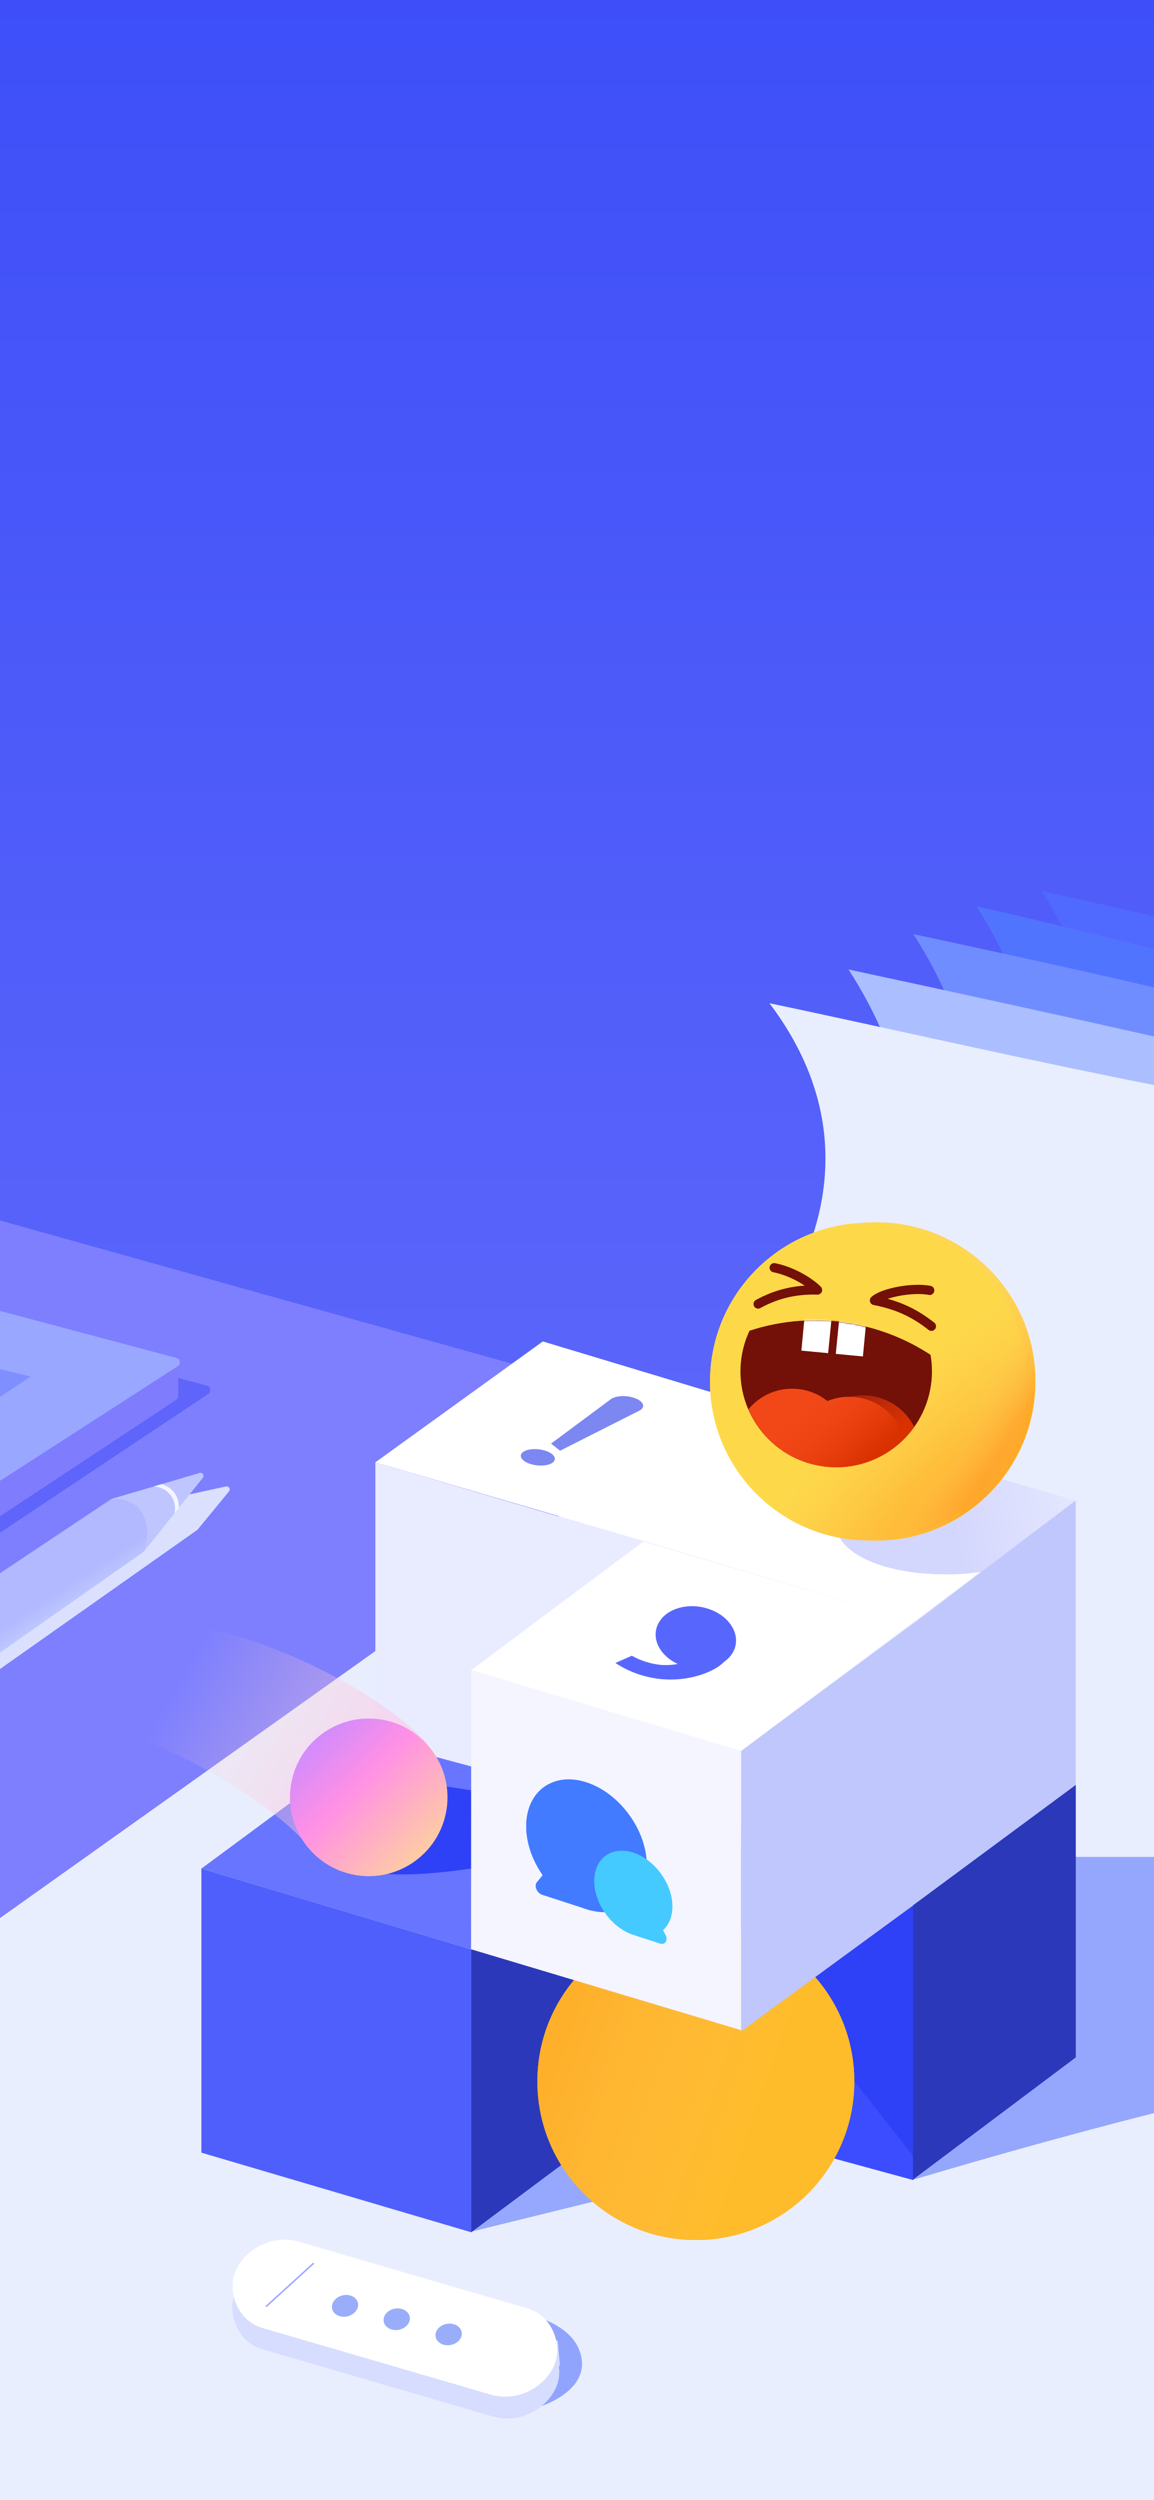 <svg width="750" height="1624" viewBox="0 0 750 1624" fill="none" xmlns="http://www.w3.org/2000/svg">
<rect x="0" y="0" width="750" height="1624" fill="#333333" stroke="none"/>
<g clip-path="url(#clip0_8_1048)">
<rect width="750" height="1624" fill="white"/>
<rect y="-176" width="750" height="1800" fill="url(#paint0_linear_8_1048)"/>
<rect x="-54.195" y="777.609" width="695.736" height="687.312" transform="rotate(15.624 -54.195 777.609)" fill="#7D7FFF"/>
<path opacity="0.6" d="M134.438 900.038L-24.266 858.199L-33.48 1017.89L135.336 905.436C137.489 904.002 136.939 900.698 134.438 900.038Z" fill="#4C52F8"/>
<path d="M115.844 906.508L115.867 906.514V883.293L96.272 898.931L-23.573 977.249L-38.785 1010.54L-23.573 1000.49L114.297 909.416C115.368 908.709 115.86 907.601 115.844 906.508Z" fill="#7F7CFE"/>
<path d="M114.599 882.051L-31.579 843.09L-39.575 987.444L115.453 887.471C117.641 886.059 117.116 882.721 114.599 882.051Z" fill="#9AA7FF"/>
<path d="M-98.961 947.668L-8.312 887.247L19.829 894.146L-70.82 954.567L-98.961 947.668Z" fill="#7F8FFF"/>
<path d="M-83.766 942.168L-4.774 889.517L0.108 891.311L-78.883 943.962L-83.766 942.168Z" fill="#DEE1FF"/>
<g style="mix-blend-mode:multiply">
<path d="M128.332 993.685L-35.318 1109.02L-52.313 1083.12L109.388 973.687L146.862 965.54C148.715 965.137 150.036 967.3 148.831 968.765L128.332 993.685Z" fill="#DAE0FE"/>
</g>
<path d="M72.853 973.523L-40.452 1049.06L-48.402 1107.37L93.394 1007.98L131.829 959.938C133.051 958.41 131.579 956.217 129.702 956.77L72.853 973.523Z" fill="#BFC5FF"/>
<path d="M94.394 1006.73C99.361 988.884 91.906 971.944 72.565 973.713L-34.32 1044.97C-34.825 1048.29 -35.442 1051.83 -36.073 1055.44C-39.143 1073.02 -42.531 1092.43 -34.84 1097.86L93.39 1007.98L94.394 1006.73Z" fill="#E9EBFF"/>
<path d="M94.394 1006.73C99.361 988.884 91.906 971.944 72.565 973.713L-34.32 1044.97C-34.825 1048.29 -35.442 1051.83 -36.073 1055.44C-39.143 1073.02 -42.531 1092.43 -34.84 1097.86L93.39 1007.98L94.394 1006.73Z" fill="url(#paint1_linear_8_1048)"/>
<path d="M99.992 965.522C105.013 965.973 108.439 968.145 110.735 971.049C113.061 973.989 114.369 977.873 113.437 982.921L116.276 979.373C116.299 975.443 115.183 971.996 113.023 969.265C111.097 966.83 108.409 965.05 105.131 964.008L99.992 965.522Z" fill="#F4F5FF"/>
<path opacity="0.8" d="M425.63 1041.99L-141.051 1400.2L163.603 1653.78L964.065 1665.26C965.386 1425.68 1103.6 756.86 1100.43 700.558C1063.97 698.83 1052.44 665.91 1027.76 660.477C982.417 650.497 774.071 599.568 676.977 578.82C752.844 697.027 694.073 789.076 658.563 852.67C633.909 896.824 532.271 983.903 425.63 1041.99Z" fill="#506CFF"/>
<path d="M383.318 1051.85L-183.363 1410.07L121.291 1663.64L921.752 1675.13C923.073 1435.55 1061.29 766.727 1058.12 710.425C1021.66 708.698 1009.58 683.222 985.102 676.914C919.969 660.127 731.956 610.438 634.665 588.688C710.531 706.894 651.761 798.943 616.251 862.538C591.596 906.691 489.959 993.77 383.318 1051.85Z" fill="#5174FF"/>
<path d="M347.974 1060.48L-218.707 1418.69L85.947 1672.27L886.408 1683.75C887.729 1444.18 1025.95 775.353 1022.78 719.051C909.897 674.9 719.085 633.727 593.575 606.734C669.442 724.941 616.417 807.57 580.907 871.164C556.252 915.318 454.615 1002.4 347.974 1060.48Z" fill="#6F8DFF"/>
<path d="M305.877 1083.48L-260.805 1441.69L43.849 1695.27L844.311 1706.75C845.632 1467.18 986.3 786.104 983.129 729.802C866.979 697.954 676.987 656.727 551.477 629.734C627.344 747.941 574.319 830.57 538.809 894.164C514.155 938.318 412.518 1025.4 305.877 1083.48Z" fill="#ABBEFF"/>
<path d="M270.938 1053.29L-303.246 1461.52L27.063 1733.07L827.525 1744.56C828.846 1504.98 967.065 836.159 963.894 779.857C927.429 778.13 898.818 708.053 876.621 720.143C854.425 732.232 615.859 675.816 500.075 651.648C560.964 732.125 545.026 823.952 455.525 909.617C425.206 938.636 370.28 980.248 270.938 1053.29Z" fill="#E9EEFF"/>
<g opacity="0.6">
<path d="M788.796 1363.11C788.796 1363.11 712.867 1380.31 593.373 1415.86C587.881 1379.42 606.548 1298.14 606.548 1298.14L629.153 1206.23H784.951L788.796 1363.11Z" fill="#607AFC"/>
<path d="M788.796 1363.11C788.796 1363.11 712.867 1380.31 593.373 1415.86C587.881 1379.42 606.548 1298.14 606.548 1298.14L629.153 1206.23H784.951L788.796 1363.11Z" fill="url(#paint2_linear_8_1048)" fill-opacity="0.2"/>
<path d="M788.796 1363.11C788.796 1363.11 712.867 1380.31 593.373 1415.86C587.881 1379.42 606.548 1298.14 606.548 1298.14L629.153 1206.23H784.951L788.796 1363.11Z" fill="#5E78FC"/>
</g>
<path opacity="0.6" d="M415.805 1367.55L305.792 1449.73L521.651 1396.58L415.805 1367.55Z" fill="#607AFC"/>
<path d="M378.118 1533.08C375.121 1507.15 337.65 1502.32 337.65 1502.32L174.788 1480.22L348.853 1563.96C348.853 1563.96 380.651 1555 378.118 1533.08Z" fill="#91A4FD"/>
<path d="M243.959 949.867L418.127 1001.32L416.48 1180.69L243.959 1129.95V949.867Z" fill="#E9EBFF"/>
<path d="M130.928 1213.6L306.244 1266.16V1449.96L130.928 1398.25V1213.6Z" fill="#3245F6" fill-opacity="0.8"/>
<path d="M130.928 1213.6L306.244 1266.16V1449.96L130.928 1398.25V1213.6Z" fill="#C1CFFF"/>
<path d="M130.928 1213.6L306.244 1266.16V1449.96L130.928 1398.25V1213.6Z" fill="#4F5FFB"/>
<path d="M404.721 1178.15L593.599 1229.66V1416.12L404.721 1364.61V1178.15Z" fill="#3B4DFF"/>
<path opacity="0.3" d="M593.374 1217.42L410.819 1168.45L593.374 1400.3V1217.42Z" fill="#1225E2"/>
<path d="M306.237 1266.24L416.155 1182.36V1367.93L306.237 1449.96V1266.24Z" fill="#3D4CE2"/>
<path d="M306.237 1266.24L416.155 1182.36V1367.93L306.237 1449.96V1266.24Z" fill="#828FFF" fill-opacity="0.5"/>
<path d="M306.237 1266.24L416.155 1182.36V1367.93L306.237 1449.96V1266.24Z" fill="#2B38BA"/>
<path d="M243.481 1130.61L422.013 1178.49L306.151 1266.17L130.928 1213.77L243.481 1130.61Z" fill="#7784FF"/>
<path d="M243.481 1130.61L422.013 1178.49L306.151 1266.17L130.928 1213.77L243.481 1130.61Z" fill="#DFE1FF"/>
<path d="M243.481 1130.61L422.013 1178.49L306.151 1266.17L130.928 1213.77L243.481 1130.61Z" fill="#6775FF"/>
<path d="M242.074 1216.12C281.57 1222.97 361.265 1202.95 361.265 1202.95V1171.5L278.078 1158.54C278.078 1158.54 232.891 1173.9 242.074 1216.12Z" fill="#2F41F6"/>
<circle cx="452.23" cy="1352.02" r="102.993" fill="#FFBC2A"/>
<circle cx="452.23" cy="1352.02" r="102.993" fill="#FE9201" fill-opacity="0.6"/>
<g style="mix-blend-mode:multiply">
<circle cx="452.23" cy="1352.02" r="102.993" fill="url(#paint3_linear_8_1048)"/>
</g>
<path d="M481.659 1137.2L594.019 1054.25L594.342 1237L481.659 1319.41V1137.2Z" fill="#BFC7FC"/>
<path d="M481.659 1137.2L594.019 1054.25L594.342 1237L481.659 1319.41V1137.2Z" fill="#BFC7FC"/>
<path d="M594.006 1054.28L699.079 974.555V1159.59L594.343 1237.01L594.006 1054.28Z" fill="#BFC7FC"/>
<path d="M593.374 1237.71L699.078 1159.56V1336.39L593.374 1415.68V1237.71Z" fill="#28318C"/>
<path d="M593.374 1237.71L699.078 1159.56V1336.39L593.374 1415.68V1237.71Z" fill="#424FD2"/>
<path d="M593.374 1237.71L699.078 1159.56V1336.39L593.374 1415.68V1237.71Z" fill="#2B38BA"/>
<path d="M528.163 924.203L699.077 974.555L593.939 1053.27L418.956 1001.12L528.163 924.203Z" fill="white"/>
<path d="M352.792 871.342L528.16 924.198L419.221 1001.24L243.959 949.872L352.792 871.332V871.342Z" fill="white"/>
<path fill-rule="evenodd" clip-rule="evenodd" d="M614.184 949.781L699.111 974.564L637.837 1021.05C633.488 1021.54 627.731 1022.26 623.172 1022.46C577.13 1024.43 543.813 1009.99 542.948 989.755C542.168 971.492 569.712 955.294 609.376 950.817L614.184 949.781Z" fill="url(#paint4_linear_8_1048)" fill-opacity="0.8"/>
<path d="M418.132 1001.33L593.899 1053.23L481.643 1137.4L306.225 1084.89L418.132 1001.33Z" fill="white"/>
<path d="M306.239 1084.88L481.657 1137.39V1318.71L306.151 1266.17L306.239 1084.88Z" fill="#F4F5FF"/>
<g clip-path="url(#clip1_8_1048)">
<path fill-rule="evenodd" clip-rule="evenodd" d="M342.002 1186.33C342.002 1197.26 346.062 1208.52 352.683 1218.03L348.858 1222.71C346.953 1225.04 348.961 1229.68 352.352 1230.78L379.201 1239.5L379.199 1239.45C379.821 1239.69 380.446 1239.91 381.074 1240.11C382.165 1240.46 383.246 1240.77 384.314 1241.02C381.01 1234.55 379.094 1227.49 379.094 1220.59C379.094 1201.43 393.869 1190.69 412.094 1196.62C414.285 1197.33 416.427 1198.25 418.499 1199.35C413.666 1180.86 398.739 1163.68 381.074 1157.95C359.495 1150.93 342.002 1163.64 342.002 1186.33Z" fill="#427BFF"/>
<path d="M420.379 1211.67C420.379 1234.43 402.833 1247.18 381.189 1240.15C359.545 1233.12 341.999 1208.97 341.999 1186.21C341.999 1163.45 359.545 1150.7 381.189 1157.73C402.833 1164.77 420.379 1188.92 420.379 1211.67Z" fill="#427BFF"/>
<path fill-rule="evenodd" clip-rule="evenodd" d="M430.894 1253.77C434.709 1250.34 437.014 1245.01 437.014 1238.37C437.014 1223.61 425.637 1207.96 411.603 1203.4C397.57 1198.84 386.194 1207.1 386.194 1221.86C386.194 1236.61 397.57 1252.27 411.603 1256.83C412.142 1257.01 412.677 1257.16 413.208 1257.3V1257.35L428.967 1262.47C432.371 1263.58 434.377 1260.21 432.444 1256.64L430.894 1253.77Z" fill="#45CAFF"/>
</g>
<path d="M471.044 1064.05C474.373 1067.63 475.291 1071.59 473.275 1075.71C471.326 1079.57 467.381 1082.93 461.071 1085.74C451.497 1089.99 441.044 1091.65 429.712 1090.7C418.814 1089.56 408.731 1085.99 399.981 1080.21L410.643 1075.48C416.536 1078.84 422.978 1080.81 429.751 1081.48C436.59 1081.89 442.436 1080.9 447.658 1078.58C446.618 1078.13 444.972 1077.02 443.458 1075.39C440.886 1072.62 440.073 1069.76 440.868 1066.64C441.663 1063.53 444.018 1061.1 447.717 1059.46C451.851 1057.62 456.023 1057.15 460.233 1058.04C464.66 1058.83 468.017 1060.79 471.044 1064.05Z" fill="#5767FE"/>
<ellipse cx="26.196" cy="20.253" rx="26.196" ry="20.253" transform="matrix(0.959 0.284 -0.354 0.935 434.28 1037.28)" fill="#5767FE"/>
<path d="M397.867 908.205L415.928 916.097L364.024 942.312L358.15 937.715L397.867 908.205Z" fill="#7C87F2"/>
<ellipse cx="11.112" cy="5.233" rx="11.112" ry="5.233" transform="matrix(0.994 0.112 -0.113 0.994 339.088 940.18)" fill="#7C87F2"/>
<ellipse cx="11.112" cy="5.233" rx="11.112" ry="5.233" transform="matrix(0.994 0.112 -0.113 0.994 396.502 905.75)" fill="#7C87F2"/>
<circle cx="569.61" cy="897.322" r="103.314" fill="#FFBC2A"/>
<circle cx="569.61" cy="897.322" r="103.314" fill="#FFDB50"/>
<g style="mix-blend-mode:multiply">
<circle cx="569.61" cy="897.322" r="103.314" fill="url(#paint5_linear_8_1048)"/>
</g>
<path opacity="0.7" d="M468.591 870.356C469.861 870.128 470.712 868.951 470.492 867.728C470.272 866.504 469.064 865.698 467.794 865.926C466.524 866.155 465.673 867.332 465.893 868.555C466.113 869.778 467.321 870.585 468.591 870.356Z" fill="#D07000"/>
<path opacity="0.7" d="M481.809 864.28C483.079 864.052 483.921 862.827 483.691 861.545C483.46 860.263 482.244 859.409 480.974 859.637C479.704 859.866 478.861 861.09 479.092 862.372C479.323 863.654 480.539 864.508 481.809 864.28Z" fill="#D07000"/>
<path opacity="0.7" d="M478.712 874.66C479.982 874.432 480.825 873.206 480.594 871.923C480.363 870.639 479.146 869.784 477.876 870.012C476.606 870.241 475.764 871.466 475.995 872.75C476.226 874.033 477.442 874.889 478.712 874.66Z" fill="#D07000"/>
<ellipse cx="520.736" cy="846.182" rx="31.966" ry="34.914" transform="rotate(21.228 520.736 846.182)" fill="white"/>
<path fill-rule="evenodd" clip-rule="evenodd" d="M503.922 876.276C520.217 880.914 537.907 870.842 543.977 853.153C549.503 837.047 543.551 820.013 530.585 812.303C531.09 812.447 531.595 812.605 532.097 812.777C548.796 818.507 557.259 837.938 551 856.176C544.742 874.415 526.132 884.555 509.433 878.825C507.48 878.155 505.64 877.297 503.922 876.276Z" fill="url(#paint6_linear_8_1048)"/>
<ellipse cx="582.994" cy="851.372" rx="36.35" ry="37.272" transform="rotate(16.241 582.994 851.372)" fill="white"/>
<path opacity="0.8" fill-rule="evenodd" clip-rule="evenodd" d="M559.722 876.98C577.796 885.72 599.712 877.782 608.673 859.25C614.577 847.041 613.384 833.279 606.715 822.811C617.291 831.941 622.141 846.962 617.894 861.542C612.137 881.305 591.845 892.775 572.571 887.161C564.163 884.712 557.338 879.416 552.792 872.584C554.883 874.279 557.199 875.76 559.722 876.98Z" fill="url(#paint7_linear_8_1048)"/>
<path fill-rule="evenodd" clip-rule="evenodd" d="M630.952 901.693C630.952 901.693 647.703 877.182 630.952 863.683C607.17 847.115 587.607 872.599 596.141 889.838" fill="url(#paint8_radial_8_1048)"/>
<path fill-rule="evenodd" clip-rule="evenodd" d="M630.952 901.693C630.952 901.693 647.703 877.182 630.952 863.683C607.17 847.115 587.607 872.599 596.141 889.838" fill="#FFD85A"/>
<path fill-rule="evenodd" clip-rule="evenodd" d="M630.952 901.693C630.952 901.693 647.703 877.182 630.952 863.683C607.17 847.115 587.607 872.599 596.141 889.838" fill="url(#paint9_linear_8_1048)"/>
<path opacity="0.7" d="M623.931 885.018C625.389 885.018 626.571 883.848 626.571 882.405C626.571 880.963 625.389 879.793 623.931 879.793C622.473 879.793 621.292 880.963 621.292 882.405C621.292 883.848 622.473 885.018 623.931 885.018Z" fill="#D78100"/>
<path opacity="0.7" d="M609.7 876.561C611.134 876.561 612.297 875.391 612.297 873.948C612.297 872.506 611.134 871.336 609.7 871.336C608.266 871.336 607.104 872.506 607.104 873.948C607.104 875.391 608.266 876.561 609.7 876.561Z" fill="#D78100"/>
<path opacity="0.7" d="M613.826 886.971C615.353 886.971 616.591 885.801 616.591 884.358C616.591 882.916 615.353 881.746 613.826 881.746C612.299 881.746 611.061 882.916 611.061 884.358C611.061 885.801 612.299 886.971 613.826 886.971Z" fill="#D78100"/>
<path d="M517.237 861.541C521.386 865.886 528.477 865.06 533.074 859.697C537.672 854.333 538.035 846.462 533.886 842.117C529.737 837.772 522.647 838.598 518.049 843.962C513.452 849.326 513.088 857.196 517.237 861.541Z" fill="url(#paint10_linear_8_1048)"/>
<path d="M517.237 861.541C521.386 865.886 528.477 865.06 533.074 859.697C537.672 854.333 538.035 846.462 533.886 842.117C529.737 837.772 522.647 838.598 518.049 843.962C513.452 849.326 513.088 857.196 517.237 861.541Z" fill="#741007"/>
<path d="M517.237 861.541C521.386 865.886 528.477 865.06 533.074 859.697C537.672 854.333 538.035 846.462 533.886 842.117C529.737 837.772 522.647 838.598 518.049 843.962C513.452 849.326 513.088 857.196 517.237 861.541Z" stroke="url(#paint11_radial_8_1048)" stroke-width="5.82" stroke-miterlimit="10"/>
<path d="M524.267 846.79C525.453 848.031 527.478 847.795 528.792 846.263C530.106 844.73 530.209 842.481 529.024 841.24C527.838 839.999 525.813 840.235 524.499 841.767C523.185 843.3 523.082 845.548 524.267 846.79Z" fill="white"/>
<path d="M516.334 854.282C516.927 854.902 517.94 854.784 518.596 854.018C519.253 853.252 519.305 852.127 518.712 851.507C518.12 850.886 517.107 851.004 516.45 851.77C515.793 852.537 515.741 853.661 516.334 854.282Z" fill="white"/>
<path d="M522.083 856.087C523.861 857.949 526.9 857.595 528.87 855.296C530.841 852.998 530.996 849.625 529.218 847.762C527.44 845.9 524.401 846.254 522.431 848.553C520.461 850.852 520.305 854.225 522.083 856.087Z" fill="#731007"/>
<path d="M522.083 856.087C523.861 857.949 526.9 857.595 528.87 855.296C530.841 852.998 530.996 849.625 529.218 847.762C527.44 845.9 524.401 846.254 522.431 848.553C520.461 850.852 520.305 854.225 522.083 856.087Z" fill="#640B03"/>
<path d="M477.763 882.83L485.041 879.296" stroke="#731007" stroke-width="4.895" stroke-miterlimit="10" stroke-linecap="round" stroke-linejoin="round"/>
<path d="M600.316 889.695L614.448 897.546" stroke="#731007" stroke-width="4.895" stroke-miterlimit="10" stroke-linecap="round" stroke-linejoin="round"/>
<path fill-rule="evenodd" clip-rule="evenodd" d="M511.861 918.251L509.645 935.325L520.361 938.491C520.361 938.491 521.279 926.559 521.954 922.253C517.946 921.281 511.861 918.251 511.861 918.251Z" fill="white"/>
<path fill-rule="evenodd" clip-rule="evenodd" d="M538.626 924.746L537.677 940.665L524.692 939C524.692 939 525.734 927.071 526.178 922.883C530.847 924.033 538.626 924.746 538.626 924.746Z" fill="white"/>
<path d="M481.569 881.648C485.371 898.069 500.468 919.108 524.806 924.211C549.144 929.315 581.865 924.211 605.42 894.603" stroke="#731007" stroke-width="4.895"/>
<path d="M561.48 863.624C565.847 867.881 573.133 866.909 577.755 861.45C582.376 855.992 582.582 848.116 578.215 843.858C573.847 839.6 566.561 840.573 561.94 846.031C557.318 851.489 557.112 859.366 561.48 863.624Z" fill="url(#paint12_linear_8_1048)"/>
<path d="M561.48 863.624C565.847 867.881 573.133 866.909 577.755 861.45C582.376 855.992 582.582 848.116 578.215 843.858C573.847 839.6 566.561 840.573 561.94 846.031C557.318 851.489 557.112 859.366 561.48 863.624Z" fill="#741108"/>
<path d="M561.48 863.624C565.847 867.881 573.133 866.909 577.755 861.45C582.376 855.992 582.582 848.116 578.215 843.858C573.847 839.6 566.561 840.573 561.94 846.031C557.318 851.489 557.112 859.366 561.48 863.624Z" stroke="url(#paint13_radial_8_1048)" stroke-width="5.82" stroke-miterlimit="10"/>
<path d="M568.577 848.89C569.731 850.015 571.667 849.746 572.901 848.288C574.135 846.831 574.2 844.737 573.045 843.612C571.891 842.486 569.955 842.756 568.721 844.213C567.487 845.671 567.423 847.764 568.577 848.89Z" fill="white"/>
<path d="M574.831 856.405C575.455 857.014 576.496 856.875 577.156 856.095C577.816 855.315 577.846 854.19 577.222 853.582C576.598 852.974 575.557 853.113 574.897 853.892C574.237 854.672 574.207 855.797 574.831 856.405Z" fill="white"/>
<path d="M566.092 857.81C568.108 859.774 571.347 859.471 573.327 857.132C575.308 854.792 575.28 851.303 573.265 849.339C571.249 847.374 568.01 847.678 566.03 850.017C564.049 852.356 564.077 855.845 566.092 857.81Z" fill="#640B03"/>
<path fill-rule="evenodd" clip-rule="evenodd" d="M553.185 877.387C553.185 877.387 549.19 857.734 539.913 855.676C527.632 851.704 521.519 862.009 520.823 866.437C517.434 881.81 539.913 897.304 539.913 897.304" fill="url(#paint14_radial_8_1048)"/>
<path fill-rule="evenodd" clip-rule="evenodd" d="M553.185 877.387C553.185 877.387 549.19 857.734 539.913 855.676C527.632 851.704 521.519 862.009 520.823 866.437C517.434 881.81 539.913 897.304 539.913 897.304" fill="#FFCC3F"/>
<path fill-rule="evenodd" clip-rule="evenodd" d="M553.185 877.387C553.185 877.387 549.19 857.734 539.913 855.676C527.632 851.704 521.519 862.009 520.823 866.437C517.434 881.81 539.913 897.304 539.913 897.304" fill="url(#paint15_linear_8_1048)"/>
<path fill-rule="evenodd" clip-rule="evenodd" d="M553.184 877.387C553.184 877.387 549.19 857.734 539.912 855.676C527.632 851.704 521.519 862.009 520.823 866.437C517.434 881.81 539.912 897.304 539.912 897.304" fill="url(#paint16_linear_8_1048)"/>
<circle cx="564.584" cy="897.445" r="103.118" transform="rotate(1.88 564.584 897.445)" fill="#FFD521"/>
<circle cx="564.584" cy="897.445" r="103.118" transform="rotate(1.88 564.584 897.445)" fill="#FDE040"/>
<g style="mix-blend-mode:multiply">
<circle cx="564.584" cy="897.445" r="103.118" transform="rotate(1.88 564.584 897.445)" fill="url(#paint17_radial_8_1048)" fill-opacity="0.6"/>
</g>
<g style="mix-blend-mode:multiply">
<circle cx="564.584" cy="897.445" r="103.118" transform="rotate(1.88 564.584 897.445)" fill="url(#paint18_radial_8_1048)" fill-opacity="0.6"/>
</g>
<g style="mix-blend-mode:multiply">
<path fill-rule="evenodd" clip-rule="evenodd" d="M535.007 987.363C591.927 989.232 639.584 944.604 641.452 887.684C642.696 849.803 623.345 816.024 593.483 797.115C640.227 808.197 674.284 850.958 672.646 900.829C670.778 957.748 623.121 1002.38 566.201 1000.51C547.163 999.883 529.5 994.135 514.491 984.632C521.098 986.198 527.958 987.132 535.007 987.363Z" fill="url(#paint19_linear_8_1048)" fill-opacity="0.6"/>
</g>
<path d="M503.158 823.46C514.275 825.608 525.972 832.486 531.333 837.945C514.928 837.406 502.562 841.632 492.718 847.042" stroke="#731007" stroke-width="6" stroke-linecap="round" stroke-linejoin="round"/>
<path d="M604.229 838.181C593.255 836.041 573.847 839.646 568.322 844.724C584.483 847.875 595.058 853.45 605.333 861.493" stroke="#731007" stroke-width="6" stroke-linecap="round" stroke-linejoin="round"/>
<path fill-rule="evenodd" clip-rule="evenodd" d="M531.761 951.935C565.512 958.397 598.111 936.274 604.573 902.523C606.038 894.869 606.033 887.273 604.756 880.029C590.2 870.484 573.571 863.572 555.414 860.096C531.802 855.575 508.447 857.409 487.112 864.398C484.964 868.989 483.345 873.918 482.349 879.124C475.887 912.875 498.01 945.474 531.761 951.935Z" fill="#731007"/>
<path fill-rule="evenodd" clip-rule="evenodd" d="M587.762 934.524C573.664 948.79 552.94 955.99 531.762 951.935C510.754 947.914 494.252 933.766 486.343 915.518C493.901 906.296 505.794 900.922 518.543 902.23C525.837 902.978 532.414 905.811 537.741 910.077C543.237 907.816 549.354 906.842 555.68 907.491C571.358 909.098 583.763 920.212 587.762 934.524Z" fill="#F24817"/>
<path fill-rule="evenodd" clip-rule="evenodd" d="M594.177 926.897C580.497 946.105 556.437 956.659 531.762 951.935C510.694 947.902 494.157 933.685 486.275 915.36C493.837 906.221 505.677 900.905 518.364 902.206C526.981 903.09 534.595 906.883 540.333 912.51C547.262 907.923 555.761 905.616 564.673 906.53C577.815 907.877 588.658 915.905 594.177 926.897Z" fill="url(#paint20_linear_8_1048)"/>
<mask id="mask0_8_1048" style="mask-type:alpha" maskUnits="userSpaceOnUse" x="481" y="857" width="125" height="97">
<path fill-rule="evenodd" clip-rule="evenodd" d="M530.384 951.679C563.981 958.901 597.071 937.52 604.293 903.923C605.99 896.032 606.108 888.169 604.861 880.662C590.046 870.741 573.037 863.566 554.422 860.002C531.266 855.569 508.357 857.247 487.359 863.905C485.285 868.233 483.682 872.872 482.629 877.77C475.407 911.366 496.788 944.457 530.384 951.679Z" fill="#731007"/>
</mask>
<g mask="url(#mask0_8_1048)">
<rect x="523.146" y="852.816" width="40.17" height="24.608" transform="rotate(5.4 523.146 852.816)" fill="white"/>
<path d="M543.233 853.587L539.154 894.76" stroke="#731007" stroke-width="5"/>
</g>
<path opacity="0.5" d="M279.934 1136.36C266.201 1112.88 167.862 1047.38 70.901 1050.74C38.473 1057.19 -19.721 1060.13 19.302 1112.88C59.544 1106.6 170.608 1159.57 204.01 1203.45C235.093 1211.95 272.41 1181.07 279.934 1136.36Z" fill="url(#paint21_linear_8_1048)"/>
<circle cx="239.634" cy="1167.48" r="51.194" transform="rotate(143.736 239.634 1167.48)" fill="url(#paint22_linear_8_1048)"/>
<circle cx="239.634" cy="1167.48" r="51.194" transform="rotate(143.736 239.634 1167.48)" fill="white" fill-opacity="0.1"/>
<path d="M154.374 1492.99L154.918 1475.82L362.5 1520.5L363.971 1536.78L154.374 1492.99Z" fill="#D6DDFF"/>
<rect width="217.489" height="60.861" rx="30.43" transform="matrix(0.96 0.28 -0.391 0.92 164.731 1461.36)" fill="#D6DDFF"/>
<rect width="215.97" height="60.861" rx="30.43" transform="matrix(0.96 0.28 -0.391 0.92 164.903 1447.58)" fill="white"/>
<path d="M203.923 1470.03L172.833 1498.32" stroke="#9DA7FF" stroke-width="0.979"/>
<ellipse cx="7.832" cy="7.832" rx="7.832" ry="7.832" transform="matrix(0.902 0.431 -0.607 0.795 221.926 1488.19)" fill="#9AADFA"/>
<ellipse cx="7.832" cy="7.832" rx="7.832" ry="7.832" transform="matrix(0.874 0.486 -0.655 0.755 256.122 1496.76)" fill="#9AADFA"/>
<ellipse cx="7.832" cy="7.832" rx="7.832" ry="7.832" transform="matrix(0.874 0.486 -0.655 0.755 289.864 1506.64)" fill="#9AADFA"/>
</g>
<defs>
<linearGradient id="paint0_linear_8_1048" x1="375" y1="-176" x2="375" y2="1624" gradientUnits="userSpaceOnUse">
<stop stop-color="#384BF9"/>
<stop offset="1" stop-color="#7176FA"/>
</linearGradient>
<linearGradient id="paint1_linear_8_1048" x1="30.187" y1="1038.66" x2="36.26" y2="1047.97" gradientUnits="userSpaceOnUse">
<stop stop-color="#B2B9FF"/>
<stop offset="1" stop-color="#BCC6FF"/>
</linearGradient>
<linearGradient id="paint2_linear_8_1048" x1="639.288" y1="1378.38" x2="757.362" y2="1277.18" gradientUnits="userSpaceOnUse">
<stop stop-color="#DAE0FE"/>
<stop offset="1" stop-color="#DAE0FE"/>
</linearGradient>
<linearGradient id="paint3_linear_8_1048" x1="492.298" y1="1376.14" x2="363.097" y2="1330.64" gradientUnits="userSpaceOnUse">
<stop stop-color="#FFBC2A"/>
<stop offset="1" stop-color="#FFCC5D" stop-opacity="0.33"/>
</linearGradient>
<linearGradient id="paint4_linear_8_1048" x1="613.861" y1="987.775" x2="710.368" y2="964.858" gradientUnits="userSpaceOnUse">
<stop stop-color="#C8CCFC"/>
<stop offset="1" stop-color="#E1E4FF"/>
</linearGradient>
<linearGradient id="paint5_linear_8_1048" x1="627.95" y1="958.266" x2="569.61" y2="891.785" gradientUnits="userSpaceOnUse">
<stop stop-color="#FFBC2A"/>
<stop offset="1" stop-color="#FFCC5D" stop-opacity="0.33"/>
</linearGradient>
<linearGradient id="paint6_linear_8_1048" x1="548.073" y1="859.931" x2="536.4" y2="828.964" gradientUnits="userSpaceOnUse">
<stop stop-color="#FFF1C1"/>
<stop offset="1" stop-color="#FFF1C1" stop-opacity="0"/>
</linearGradient>
<linearGradient id="paint7_linear_8_1048" x1="607.5" y1="879.65" x2="596.386" y2="852.844" gradientUnits="userSpaceOnUse">
<stop stop-color="#FFEEB1"/>
<stop offset="1" stop-color="#FFEEB1" stop-opacity="0"/>
</linearGradient>
<radialGradient id="paint8_radial_8_1048" cx="0" cy="0" r="1" gradientUnits="userSpaceOnUse" gradientTransform="translate(628.715 870.492) rotate(122.852) scale(25.819 25.175)">
<stop stop-color="#FFF6A9"/>
<stop offset="0.135" stop-color="#FFF4A2"/>
<stop offset="0.33" stop-color="#FFF08F"/>
<stop offset="0.562" stop-color="#FFE86F"/>
<stop offset="0.82" stop-color="#FFDD44"/>
<stop offset="1" stop-color="#FFD521"/>
</radialGradient>
<linearGradient id="paint9_linear_8_1048" x1="621.656" y1="862.982" x2="630.315" y2="900.378" gradientUnits="userSpaceOnUse">
<stop stop-color="#FFDB60"/>
<stop offset="1" stop-color="#FFB322"/>
</linearGradient>
<linearGradient id="paint10_linear_8_1048" x1="533.063" y1="859.711" x2="516.626" y2="845.622" gradientUnits="userSpaceOnUse">
<stop stop-color="#882D0C"/>
<stop offset="1" stop-color="#731007"/>
</linearGradient>
<radialGradient id="paint11_radial_8_1048" cx="0" cy="0" r="1" gradientUnits="userSpaceOnUse" gradientTransform="translate(-1943.56 3732.47) rotate(-133.679) scale(12.432 29.092)">
<stop stop-color="#882D0C"/>
<stop offset="1" stop-color="#731007"/>
</radialGradient>
<linearGradient id="paint12_linear_8_1048" x1="577.743" y1="861.465" x2="560.927" y2="847.227" gradientUnits="userSpaceOnUse">
<stop stop-color="#882D0C"/>
<stop offset="1" stop-color="#731007"/>
</linearGradient>
<radialGradient id="paint13_radial_8_1048" cx="0" cy="0" r="1" gradientUnits="userSpaceOnUse" gradientTransform="translate(-1912.04 3785.06) rotate(-135.726) scale(12.622 29.526)">
<stop stop-color="#882D0C"/>
<stop offset="1" stop-color="#731007"/>
</radialGradient>
<radialGradient id="paint14_radial_8_1048" cx="0" cy="0" r="1" gradientUnits="userSpaceOnUse" gradientTransform="translate(532.686 862.011) rotate(156.475) scale(18.03 18.077)">
<stop stop-color="#FFF6A9"/>
<stop offset="0.135" stop-color="#FFF4A2"/>
<stop offset="0.33" stop-color="#FFF08F"/>
<stop offset="0.562" stop-color="#FFE86F"/>
<stop offset="0.82" stop-color="#FFDD44"/>
<stop offset="1" stop-color="#FFD521"/>
</radialGradient>
<linearGradient id="paint15_linear_8_1048" x1="530.269" y1="855.785" x2="542.964" y2="880.874" gradientUnits="userSpaceOnUse">
<stop stop-color="#FFF855"/>
<stop offset="0.24" stop-color="#FFF473" stop-opacity="0.845"/>
<stop offset="0.521" stop-color="#FFEC68" stop-opacity="0.589"/>
<stop offset="1" stop-color="#FFF3A1" stop-opacity="0"/>
</linearGradient>
<linearGradient id="paint16_linear_8_1048" x1="521.515" y1="861.876" x2="544.632" y2="884.419" gradientUnits="userSpaceOnUse">
<stop stop-color="#FFAA17"/>
<stop offset="1" stop-color="#FFCC3E"/>
</linearGradient>
<radialGradient id="paint17_radial_8_1048" cx="0" cy="0" r="1" gradientUnits="userSpaceOnUse" gradientTransform="translate(625.267 972.709) rotate(-134.999) scale(85.821 242.727)">
<stop stop-color="#FFBC2A"/>
<stop offset="1" stop-color="#FFCC5D" stop-opacity="0.33"/>
</radialGradient>
<radialGradient id="paint18_radial_8_1048" cx="0" cy="0" r="1" gradientUnits="userSpaceOnUse" gradientTransform="translate(625.267 972.709) rotate(-134.999) scale(85.821 242.727)">
<stop stop-color="#FF9D2A"/>
<stop offset="1" stop-color="#FFCC5D" stop-opacity="0.33"/>
</radialGradient>
<linearGradient id="paint19_linear_8_1048" x1="639.146" y1="960.698" x2="610.983" y2="943.609" gradientUnits="userSpaceOnUse">
<stop stop-color="#FF9D2A"/>
<stop offset="1" stop-color="#FFCC5D" stop-opacity="0"/>
</linearGradient>
<linearGradient id="paint20_linear_8_1048" x1="565.777" y1="946.919" x2="525.157" y2="902.759" gradientUnits="userSpaceOnUse">
<stop stop-color="#DA3100"/>
<stop offset="1" stop-color="#F24817" stop-opacity="0"/>
</linearGradient>
<linearGradient id="paint21_linear_8_1048" x1="226.21" y1="1161.13" x2="87.62" y2="1081.52" gradientUnits="userSpaceOnUse">
<stop stop-color="#FFC2E1"/>
<stop offset="0.812" stop-color="#FFD1BE" stop-opacity="0"/>
</linearGradient>
<linearGradient id="paint22_linear_8_1048" x1="228.834" y1="1118.41" x2="243.96" y2="1225.2" gradientUnits="userSpaceOnUse">
<stop stop-color="#FEC69A"/>
<stop offset="0.572" stop-color="#FF84E3"/>
<stop offset="0.984" stop-color="#C67EFF"/>
</linearGradient>
<clipPath id="clip0_8_1048">
<rect width="750" height="1624" fill="white"/>
</clipPath>
<clipPath id="clip1_8_1048">
<rect width="100.122" height="89.218" fill="white" transform="matrix(0.951 0.309 0 1 341.999 1145)"/>
</clipPath>
</defs>
</svg>
